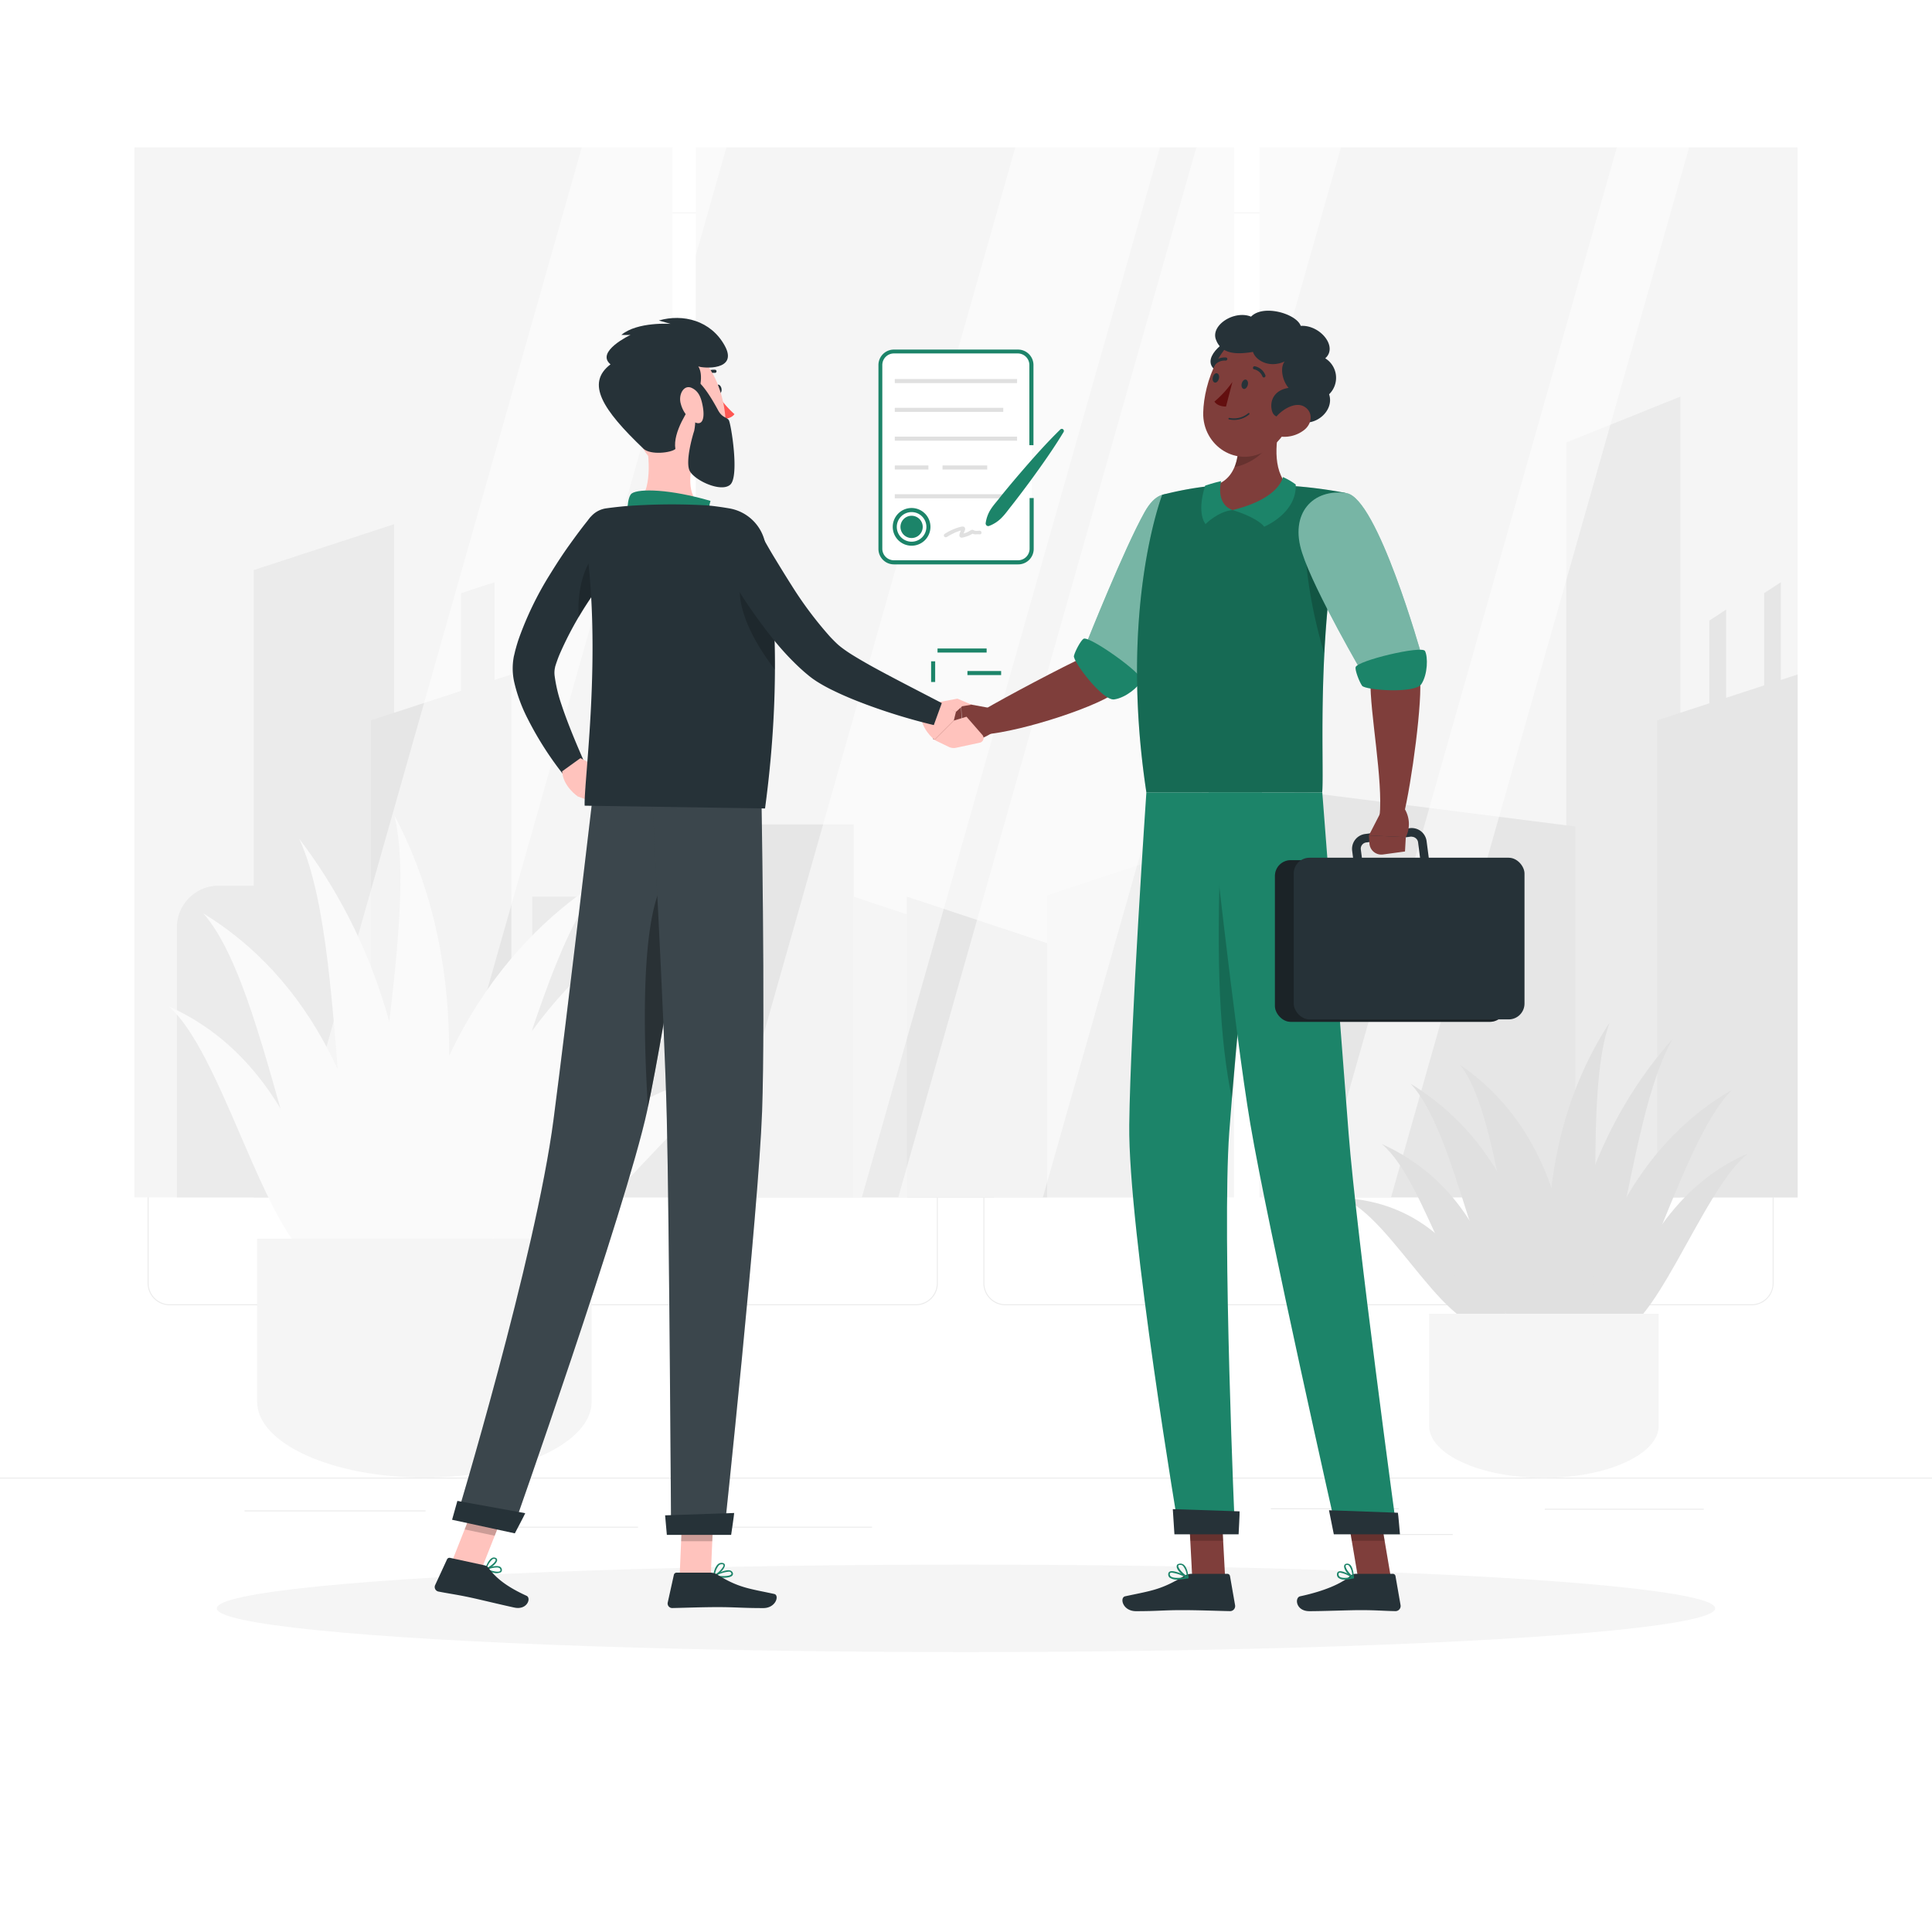 <svg class="animated" id="freepik_stories-business-deal" xmlns="http://www.w3.org/2000/svg" viewBox="0 0 500 500" version="1.1" xmlns:xlink="http://www.w3.org/1999/xlink" xmlns:svgjs="http://svgjs.com/svgjs"><style>svg#freepik_stories-business-deal:not(.animated) .animable {opacity: 0;}svg#freepik_stories-business-deal.animated #freepik--background-complete--inject-120 {animation: 1s 1 forwards cubic-bezier(.36,-0.01,.5,1.38) slideUp;animation-delay: 0s;}svg#freepik_stories-business-deal.animated #freepik--Shadow--inject-120 {animation: 1s 1 forwards cubic-bezier(.36,-0.01,.5,1.38) zoomOut;animation-delay: 0s;}svg#freepik_stories-business-deal.animated #freepik--Contract--inject-120 {animation: 1s 1 forwards cubic-bezier(.36,-0.01,.5,1.38) lightSpeedLeft;animation-delay: 0s;}svg#freepik_stories-business-deal.animated #freepik--character-2--inject-120 {animation: 1s 1 forwards cubic-bezier(.36,-0.01,.5,1.38) zoomOut;animation-delay: 0s;}svg#freepik_stories-business-deal.animated #freepik--character-1--inject-120 {animation: 1s 1 forwards cubic-bezier(.36,-0.01,.5,1.38) slideLeft;animation-delay: 0s;}            @keyframes slideUp {                0% {                    opacity: 0;                    transform: translateY(30px);                }                100% {                    opacity: 1;                    transform: inherit;                }            }                    @keyframes zoomOut {                0% {                    opacity: 0;                    transform: scale(1.5);                }                100% {                    opacity: 1;                    transform: scale(1);                }            }                    @keyframes lightSpeedLeft {              from {                transform: translate3d(-50%, 0, 0) skewX(20deg);                opacity: 0;              }              60% {                transform: skewX(-10deg);                opacity: 1;              }              80% {                transform: skewX(2deg);              }              to {                opacity: 1;                transform: translate3d(0, 0, 0);              }            }                    @keyframes slideLeft {                0% {                    opacity: 0;                    transform: translateX(-30px);                }                100% {                    opacity: 1;                    transform: translateX(0);                }            }        </style><g id="freepik--background-complete--inject-120" class="animable" style="transform-origin: 250px 217.695px;"><rect y="382.4" width="500" height="0.25" style="fill: rgb(235, 235, 235); transform-origin: 250px 382.525px;" id="eli5f59bdzxyg" class="animable"></rect><rect x="328.88" y="390.34" width="33.12" height="0.25" style="fill: rgb(235, 235, 235); transform-origin: 345.44px 390.465px;" id="ela80y5mllyyi" class="animable"></rect><rect x="399.78" y="390.47" width="41.14" height="0.25" style="fill: rgb(235, 235, 235); transform-origin: 420.35px 390.595px;" id="el267s33ipb9ch" class="animable"></rect><rect x="356.76" y="397" width="19.19" height="0.25" style="fill: rgb(235, 235, 235); transform-origin: 366.355px 397.125px;" id="el862e564qukb" class="animable"></rect><rect x="174" y="395.11" width="51.67" height="0.25" style="fill: rgb(235, 235, 235); transform-origin: 199.835px 395.235px;" id="elz16i29yxbwi" class="animable"></rect><rect x="130.71" y="395.11" width="34.39" height="0.25" style="fill: rgb(235, 235, 235); transform-origin: 147.905px 395.235px;" id="elvy486n05o9" class="animable"></rect><rect x="63.29" y="390.89" width="46.84" height="0.25" style="fill: rgb(235, 235, 235); transform-origin: 86.71px 391.015px;" id="elfdcgxoenhy7" class="animable"></rect><path d="M237,337.8H43.91a5.71,5.71,0,0,1-5.7-5.71V60.66A5.71,5.71,0,0,1,43.91,55H237a5.71,5.71,0,0,1,5.71,5.71V332.09A5.71,5.71,0,0,1,237,337.8ZM43.91,55.2a5.46,5.46,0,0,0-5.45,5.46V332.09a5.46,5.46,0,0,0,5.45,5.46H237a5.47,5.47,0,0,0,5.46-5.46V60.66A5.47,5.47,0,0,0,237,55.2Z" style="fill: rgb(235, 235, 235); transform-origin: 140.46px 196.4px;" id="elky4ly8ordxp" class="animable"></path><path d="M453.31,337.8H260.21a5.72,5.72,0,0,1-5.71-5.71V60.66A5.72,5.72,0,0,1,260.21,55h193.1A5.71,5.71,0,0,1,459,60.66V332.09A5.71,5.71,0,0,1,453.31,337.8ZM260.21,55.2a5.47,5.47,0,0,0-5.46,5.46V332.09a5.47,5.47,0,0,0,5.46,5.46h193.1a5.47,5.47,0,0,0,5.46-5.46V60.66a5.47,5.47,0,0,0-5.46-5.46Z" style="fill: rgb(235, 235, 235); transform-origin: 356.75px 196.4px;" id="elkeh6ory654e" class="animable"></path><rect x="34.78" y="38.14" width="139.29" height="271.74" style="fill: rgb(245, 245, 245); transform-origin: 104.425px 174.01px;" id="el74on8vcbhwt" class="animable"></rect><polygon points="102 309.89 65.67 309.89 65.67 147.53 102 135.66 102 309.89" style="fill: rgb(235, 235, 235); transform-origin: 83.835px 222.775px;" id="el4zex5lzzbi7" class="animable"></polygon><polygon points="132.33 309.89 96 309.89 96 186.42 132.33 174.55 132.33 309.89" style="fill: rgb(230, 230, 230); transform-origin: 114.165px 242.22px;" id="elol5ae67csz" class="animable"></polygon><polygon points="127.99 182.97 119.32 182.97 119.32 153.51 127.99 150.68 127.99 182.97" style="fill: rgb(230, 230, 230); transform-origin: 123.655px 166.825px;" id="elvcljdahrr6k" class="animable"></polygon><rect x="180.06" y="38.14" width="139.29" height="271.74" style="fill: rgb(245, 245, 245); transform-origin: 249.705px 174.01px;" id="elvovg5sk20te" class="animable"></rect><rect x="180.06" y="213.37" width="40.89" height="96.52" style="fill: rgb(230, 230, 230); transform-origin: 200.505px 261.63px;" id="elyal0l3aojle" class="animable"></rect><rect x="325.94" y="38.14" width="139.29" height="271.74" style="fill: rgb(245, 245, 245); transform-origin: 395.585px 174.01px;" id="el4e1t8jo6i6y" class="animable"></rect><polygon points="434.89 309.89 405.33 309.89 405.33 114.52 434.89 102.64 434.89 309.89" style="fill: rgb(235, 235, 235); transform-origin: 420.11px 206.265px;" id="eljygwvt38wyo" class="animable"></polygon><polygon points="465.22 309.89 428.89 309.89 428.89 186.42 465.22 174.55 465.22 309.89" style="fill: rgb(230, 230, 230); transform-origin: 447.055px 242.22px;" id="elh3hr2fkbhtp" class="animable"></polygon><polygon points="335 309.88 407.66 309.88 407.66 213.89 335 204.66 335 309.88" style="fill: rgb(230, 230, 230); transform-origin: 371.33px 257.27px;" id="elesm6290aa6w" class="animable"></polygon><polygon points="460.89 182.97 456.55 182.97 456.55 153.51 460.89 150.68 460.89 182.97" style="fill: rgb(230, 230, 230); transform-origin: 458.72px 166.825px;" id="elj69eakkqopq" class="animable"></polygon><polygon points="446.71 190.06 442.38 190.06 442.38 160.6 446.71 157.76 446.71 190.06" style="fill: rgb(230, 230, 230); transform-origin: 444.545px 173.91px;" id="elcy77ltq0p9i" class="animable"></polygon><path d="M56.56,229.22H73.11a0,0,0,0,1,0,0v80.67a0,0,0,0,1,0,0H45.78a0,0,0,0,1,0,0V240A10.78,10.78,0,0,1,56.56,229.22Z" style="fill: rgb(235, 235, 235); transform-origin: 59.445px 269.555px;" id="elzn93ss2p8yh" class="animable"></path><rect x="137.76" y="232.05" width="36.31" height="77.84" style="fill: rgb(235, 235, 235); transform-origin: 155.915px 270.97px;" id="el7hr2f3xml86" class="animable"></rect><polygon points="257.26 244.11 220.95 232.05 220.95 309.89 257.26 309.89 257.26 244.11" style="fill: rgb(235, 235, 235); transform-origin: 239.105px 270.97px;" id="elfqtko4ixxk" class="animable"></polygon><polygon points="271.01 244.11 234.7 232.05 234.7 309.89 271.01 309.89 271.01 244.11" style="fill: rgb(230, 230, 230); transform-origin: 252.855px 270.97px;" id="elfen8l153lu" class="animable"></polygon><polygon points="271.01 231.75 307.32 219.69 307.32 309.89 271.01 309.89 271.01 231.75" style="fill: rgb(240, 240, 240); transform-origin: 289.165px 264.79px;" id="elcubfup3otra" class="animable"></polygon><g id="elm6qgo0zj9v"><polygon points="110.85 309.88 73.42 309.88 150.57 38.14 188 38.14 110.85 309.88" style="fill: rgb(255, 255, 255); opacity: 0.5; transform-origin: 130.71px 174.01px;" class="animable"></polygon></g><g id="el75ecfr1k1vb"><polygon points="223.05 309.88 185.62 309.88 262.76 38.14 300.2 38.14 223.05 309.88" style="fill: rgb(255, 255, 255); opacity: 0.5; transform-origin: 242.91px 174.01px;" class="animable"></polygon></g><g id="elrnsf22uqur"><polygon points="269.9 309.88 232.47 309.88 309.62 38.14 347.05 38.14 269.9 309.88" style="fill: rgb(255, 255, 255); opacity: 0.5; transform-origin: 289.76px 174.01px;" class="animable"></polygon></g><g id="elgql8q2gofmm"><polygon points="360 309.88 341.29 309.88 418.44 38.14 437.15 38.14 360 309.88" style="fill: rgb(255, 255, 255); opacity: 0.5; transform-origin: 389.22px 174.01px;" class="animable"></polygon></g><path d="M110.84,333c10.8-57.92,39.26-85.1,63.48-98.94C151.12,256,135.34,331.91,110.84,333Z" style="fill: rgb(250, 250, 250); transform-origin: 142.58px 283.53px;" id="elz7otobhz16" class="animable"></path><path d="M87.17,328.44c-8-43.66-27.23-60.74-43.51-68C59.37,274.18,70.87,331.19,87.17,328.44Z" style="fill: rgb(250, 250, 250); transform-origin: 65.415px 294.488px;" id="elp3amtkz7pk" class="animable"></path><path d="M101.15,340c-3.08-62.8-27-90.37-48.51-103.61C72.16,258.65,77.74,340.85,101.15,340Z" style="fill: rgb(250, 250, 250); transform-origin: 76.895px 288.198px;" id="elmob8epohlx9" class="animable"></path><path d="M101.15,334.61c5-63.1,31.68-92.63,55.4-107.62C134.77,250.83,126.55,333.55,101.15,334.61Z" style="fill: rgb(250, 250, 250); transform-origin: 128.85px 280.8px;" id="elezvkncyjrz8" class="animable"></path><path d="M105.09,344.48c8-64.82-9.69-103.88-27.63-127.36C92,248.74,82.92,334.32,105.09,344.48Z" style="fill: rgb(250, 250, 250); transform-origin: 92.264px 280.8px;" id="elofsnwid1r3" class="animable"></path><path d="M130,324.76C150.19,287,175.52,278,195,277.08,174.39,284.24,146.78,333.18,130,324.76Z" style="fill: rgb(250, 250, 250); transform-origin: 162.5px 301.405px;" id="el3nbt518jige" class="animable"></path><path d="M125.81,326.19c12.73-42.79,36.83-61,56.63-69.42C162.81,271.43,144.88,327.39,125.81,326.19Z" style="fill: rgb(250, 250, 250); transform-origin: 154.125px 291.49px;" id="elsefxfj6koj" class="animable"></path><path d="M103.47,344.69C125.23,277.58,115.4,236.2,102.06,211,110.19,244.53,83,333.2,103.47,344.69Z" style="fill: rgb(250, 250, 250); transform-origin: 105.956px 277.845px;" id="el46ewfarmich" class="animable"></path><path d="M66.55,320.56v42.22c0,10.79,19.47,19.62,43.28,19.62h0c23.8,0,43.28-8.83,43.28-19.62V320.56Z" style="fill: rgb(245, 245, 245); transform-origin: 109.83px 351.48px;" id="elwswnev3yjrk" class="animable"></path><path d="M400,348.46c-2.39-39.83-19.54-58.52-34.93-68C379.11,295.51,383.35,347.73,400,348.46Z" style="fill: rgb(224, 224, 224); transform-origin: 382.535px 314.46px;" id="el7d7i7odgkr8" class="animable"></path><path d="M416.64,345.35c9.22-30,23.9-41.78,35.68-46.78C440.37,308,427.57,347.23,416.64,345.35Z" style="fill: rgb(224, 224, 224); transform-origin: 434.48px 321.993px;" id="elps7go4j2rue" class="animable"></path><path d="M406.07,353.3c7.53-43.18,26.29-62.14,42.17-71.24C433,297.35,422,353.87,406.07,353.3Z" style="fill: rgb(224, 224, 224); transform-origin: 427.155px 317.682px;" id="elgts4ofw5wzn" class="animable"></path><path d="M406.54,349.59c2-43.4-13.7-63.7-28.65-74C390.75,292,389.23,348.86,406.54,349.59Z" style="fill: rgb(224, 224, 224); transform-origin: 392.301px 312.59px;" id="elag797nwlgaj" class="animable"></path><path d="M403,356.37c.11-44.57,15.61-71.43,29.93-87.58C420.25,290.54,419.05,349.38,403,356.37Z" style="fill: rgb(224, 224, 224); transform-origin: 417.965px 312.58px;" id="elou0m4ce8x1" class="animable"></path><path d="M387.65,342.81c-10.59-26-27.16-32.16-40.42-32.79C360.72,314.94,375.41,348.6,387.65,342.81Z" style="fill: rgb(224, 224, 224); transform-origin: 367.44px 326.749px;" id="elx4tf6s5at2s" class="animable"></path><path d="M390.37,343.8c-5-29.43-19.95-41.92-32.78-47.74C369.76,306.14,377.21,344.62,390.37,343.8Z" style="fill: rgb(224, 224, 224); transform-origin: 373.98px 319.936px;" id="elbh4bvlslqpa" class="animable"></path><path d="M404.08,356.52c-9.11-46.15,1.2-74.6,12.51-91.92C408.13,287.64,419.06,348.61,404.08,356.52Z" style="fill: rgb(224, 224, 224); transform-origin: 408.588px 310.56px;" id="el8q4mhxrd5ck" class="animable"></path><path d="M429.26,340v29c0,7.41-13.37,13.47-29.71,13.47h0c-16.34,0-29.7-6.06-29.7-13.47V340Z" style="fill: rgb(245, 245, 245); transform-origin: 399.555px 361.235px;" id="elcmaxzxn41zd" class="animable"></path></g><g id="freepik--Shadow--inject-120" class="animable" style="transform-origin: 250px 416.24px;"><ellipse id="freepik--path--inject-120" cx="250" cy="416.24" rx="193.89" ry="11.32" style="fill: rgb(245, 245, 245); transform-origin: 250px 416.24px;" class="animable"></ellipse></g><g id="freepik--Contract--inject-120" class="animable" style="transform-origin: 251.336px 133.958px;"><path d="M267,128.89V142a3.5,3.5,0,0,1-3.49,3.49H231.34a3.5,3.5,0,0,1-3.49-3.49V94.47A3.5,3.5,0,0,1,231.34,91h32.12A3.5,3.5,0,0,1,267,94.47v20.74" style="fill: rgb(255, 255, 255); transform-origin: 247.425px 118.245px;" id="el98sdvjfnac" class="animable"></path><path d="M263.46,146.06H231.34a4,4,0,0,1-4-4V94.47a4,4,0,0,1,4-4h32.12a4,4,0,0,1,4,4v20.74h-1.06V94.47a3,3,0,0,0-3-3H231.34a3,3,0,0,0-3,3V142a3,3,0,0,0,3,3h32.12a3,3,0,0,0,3-3V128.89h1.06V142A4,4,0,0,1,263.46,146.06Z" style="fill: rgb(28, 132, 105); transform-origin: 247.43px 118.265px;" id="el81utptddhi8" class="animable"></path><path d="M245,139a18.47,18.47,0,0,1,2.05-1.11,10,10,0,0,1,1-.39,3.75,3.75,0,0,1,1.18-.27l-.41-.23c-.07-.11-.11.17-.13.24l-.14.35a3.09,3.09,0,0,0-.25.78.62.62,0,0,0,.65.78A8.19,8.19,0,0,0,251.9,138l-.37,0c.11,0,.24.15.35.19a1.71,1.71,0,0,0,.51.1c.39,0,.78-.06,1.17,0,.61.06.6-.89,0-.94-.41,0-.84.09-1.24,0s-.52-.37-.94-.18-.76.44-1.17.61a5.71,5.71,0,0,1-.58.21l-.38.11c-.11,0-.31,0-.15.16l.14.33c0-.64.68-1.24.5-1.9s-1-.37-1.49-.25a14,14,0,0,0-3.75,1.72.47.47,0,0,0,.47.82Z" style="fill: rgb(224, 224, 224); transform-origin: 249.139px 137.712px;" id="el56joyb6vhz7" class="animable"></path><rect x="231.57" y="98.09" width="31.65" height="1.05" style="fill: rgb(224, 224, 224); transform-origin: 247.395px 98.615px;" id="elm6xcihid73" class="animable"></rect><rect x="231.57" y="105.54" width="28.07" height="1.05" style="fill: rgb(224, 224, 224); transform-origin: 245.605px 106.065px;" id="elv11dop6lyde" class="animable"></rect><rect x="231.57" y="113" width="31.65" height="1.05" style="fill: rgb(224, 224, 224); transform-origin: 247.395px 113.525px;" id="elw0o87zrdnj" class="animable"></rect><rect x="231.57" y="120.46" width="8.7" height="1.05" style="fill: rgb(224, 224, 224); transform-origin: 235.92px 120.985px;" id="elh8267pf7014" class="animable"></rect><rect x="243.92" y="120.46" width="11.57" height="1.05" style="fill: rgb(224, 224, 224); transform-origin: 249.705px 120.985px;" id="elq6tgz0vc3y" class="animable"></rect><rect x="231.57" y="127.91" width="31.65" height="1.05" style="fill: rgb(224, 224, 224); transform-origin: 247.395px 128.435px;" id="eli46od9ji0rd" class="animable"></rect><path d="M235.92,141.23a4.88,4.88,0,1,1,4.88-4.88A4.88,4.88,0,0,1,235.92,141.23Zm0-8.7a3.83,3.83,0,1,0,3.83,3.82A3.83,3.83,0,0,0,235.92,132.53Z" style="fill: rgb(28, 132, 105); transform-origin: 235.92px 136.35px;" id="el4yevm1297je" class="animable"></path><path d="M238.8,136.35a2.88,2.88,0,1,1-2.88-2.87A2.88,2.88,0,0,1,238.8,136.35Z" style="fill: rgb(28, 132, 105); transform-origin: 235.92px 136.36px;" id="elmeoxm2c7o3" class="animable"></path><path d="M255.08,135.49a8.88,8.88,0,0,1,1.42-3.83c.72-1.09,1.59-2,2.39-3.07,1.61-2,3.28-4,5-6,3.38-3.93,6.81-7.82,10.55-11.47a.54.54,0,0,1,.83.66c-2.7,4.47-5.71,8.7-8.77,12.89-1.54,2.08-3.1,4.15-4.7,6.19-.81,1-1.55,2.08-2.45,3a8.86,8.86,0,0,1-3.4,2.26.64.64,0,0,1-.8-.38A.67.67,0,0,1,255.08,135.49Z" style="fill: rgb(28, 132, 105); transform-origin: 265.206px 123.571px;" id="el606zqgo4v2n" class="animable"></path><g id="elkj5g9ppy62e"><rect x="250.37" y="173.66" width="8.72" height="1.05" style="fill: rgb(28, 132, 105); transform-origin: 254.73px 174.185px; transform: rotate(-41.09deg);" class="animable"></rect></g><g id="elkdbcc7f5f8"><rect x="242.63" y="167.83" width="12.71" height="1.05" style="fill: rgb(28, 132, 105); transform-origin: 248.985px 168.355px; transform: rotate(-77.37deg);" class="animable"></rect></g><g id="eletjszmhrlh"><rect x="240.97" y="171.15" width="1.05" height="5.35" style="fill: rgb(28, 132, 105); transform-origin: 241.495px 173.825px; transform: rotate(-43.12deg);" class="animable"></rect></g></g><g id="freepik--character-2--inject-120" class="animable" style="transform-origin: 318.632px 248.691px;"><polygon points="317.06 408.29 308.55 408.29 307.51 388.59 316.01 388.59 317.06 408.29" style="fill: rgb(127, 62, 59); transform-origin: 312.285px 398.44px;" id="elr35nuy8ctl" class="animable"></polygon><polygon points="359.96 408.29 351.45 408.29 348.12 388.59 356.62 388.59 359.96 408.29" style="fill: rgb(127, 62, 59); transform-origin: 354.04px 398.44px;" id="elu6oz5f9ngeq" class="animable"></polygon><path d="M350.9,407.3h9.55a.7.7,0,0,1,.7.58l1.32,7.56a1.33,1.33,0,0,1-1.32,1.52c-3.33-.06-4.94-.26-9.15-.26-2.58,0-9.55.27-13.12.27s-3.87-3.53-2.4-3.85c6.63-1.43,10.82-3.41,13-5.29A2.17,2.17,0,0,1,350.9,407.3Z" style="fill: rgb(38, 50, 56); transform-origin: 349.067px 412.135px;" id="el2zwi4l22qs4" class="animable"></path><path d="M308.34,407.3h9.28a.7.7,0,0,1,.7.58l1.32,7.56a1.31,1.31,0,0,1-1.3,1.52c-3.34-.06-8.18-.26-12.39-.26-4.92,0-6.17.27-11.95.27-3.49,0-4.29-3.53-2.81-3.85,6.72-1.45,9.15-1.61,15.06-5.15A4.1,4.1,0,0,1,308.34,407.3Z" style="fill: rgb(38, 50, 56); transform-origin: 305.07px 412.135px;" id="elr2j1hz6ujl" class="animable"></path><path d="M308.07,143.41,296.45,140s-11.84,28.13-15.85,30c-5.45,2.5-20,10.17-26.16,13.79-.42,1.39-.43,5.2.24,6.3,10.09-.8,30.79-7.65,34.77-11.47C298.53,169.9,308.07,143.41,308.07,143.41Z" style="fill: rgb(127, 62, 59); transform-origin: 281.108px 165.045px;" id="el753tlmc1obr" class="animable"></path><path d="M311.59,138.1c3.3,7.36-19.36,39.64-19.36,39.64l-11-11.42s9.73-24.43,15-33.8C301.61,122.89,308,130,311.59,138.1Z" style="fill: rgb(28, 132, 105); transform-origin: 296.574px 152.812px;" id="elgeeewr577x9" class="animable"></path><g id="eliu5x1mapq8j"><path d="M311.59,138.1c3.3,7.36-19.36,39.64-19.36,39.64l-11-11.42s9.73-24.43,15-33.8C301.61,122.89,308,130,311.59,138.1Z" style="fill: rgb(255, 255, 255); opacity: 0.4; transform-origin: 296.574px 152.812px;" class="animable"></path></g><path d="M280.43,165.31c-.69.41-2.17,3.1-2.5,4.44s7.41,11.68,10.42,11.26,6.45-3.35,7.07-4.93S281.88,164.46,280.43,165.31Z" style="fill: rgb(28, 132, 105); transform-origin: 286.68px 173.141px;" id="elhnyd3pfbqut" class="animable"></path><path d="M255.73,183.15l-7-1.28.42,10s2.46,1,7.76-2.28Z" style="fill: rgb(127, 62, 59); transform-origin: 252.82px 186.942px;" id="eloa6f9zwf869" class="animable"></path><polygon points="240.27 185.2 241.55 191.35 249.1 191.91 248.68 181.88 240.27 185.2" style="fill: rgb(127, 62, 59); transform-origin: 244.685px 186.895px;" id="ele19iwdnldy7" class="animable"></polygon><g id="elu9v4ayuocc"><polygon points="307.51 388.6 308.05 398.75 316.55 398.75 316.02 388.6 307.51 388.6" style="opacity: 0.2; transform-origin: 312.03px 393.675px;" class="animable"></polygon></g><g id="eltzsifszvjds"><polygon points="356.63 388.6 348.12 388.6 349.84 398.75 358.35 398.75 356.63 388.6" style="opacity: 0.2; transform-origin: 353.235px 393.675px;" class="animable"></polygon></g><path d="M300.78,128.06s-11.35,29.22-4.09,77.05h45.49c.64-7-2-44.59,6.27-77.49a116.05,116.05,0,0,0-15.14-1.93,168.51,168.51,0,0,0-19.34,0A87.78,87.78,0,0,0,300.78,128.06Z" style="fill: rgb(28, 132, 105); transform-origin: 321.357px 165.261px;" id="elskfpuoe0ic" class="animable"></path><g id="elekfsvrukd9l"><path d="M300.78,128.06s-11.35,29.22-4.09,77.05h45.49c.64-7-2-44.59,6.27-77.49a116.05,116.05,0,0,0-15.14-1.93,168.51,168.51,0,0,0-19.34,0A87.78,87.78,0,0,0,300.78,128.06Z" style="opacity: 0.2; transform-origin: 321.357px 165.261px;" class="animable"></path></g><g id="el0uj3ylnlgv"><path d="M338.18,135.74c-1,5.42.07,18.37,4.52,33.34a218.94,218.94,0,0,1,5-38.19v-.06C344.68,130.52,339.15,130.66,338.18,135.74Z" style="opacity: 0.2; transform-origin: 342.767px 149.906px;" class="animable"></path></g><path d="M331.65,107.61c-1.52,6.22-2.49,13.93,1.66,18.08,0,0-2.8,6.32-14.36,6.32-10.57,0-5-6.32-5-6.32,7-1.65,7.07-10.23,6.09-15.07Z" style="fill: rgb(127, 62, 59); transform-origin: 322.897px 119.81px;" id="ela8ylr4ija3i" class="animable"></path><path d="M319,132c6.81,2.13,8.16,4.31,8.16,4.31s8.49-3.45,8.17-10.93a17.11,17.11,0,0,0-3.32-1.92S331.29,129,319,132Z" style="fill: rgb(28, 132, 105); transform-origin: 327.169px 129.885px;" id="elk6xq4vedit" class="animable"></path><path d="M319,132c-3.82.36-7,3.63-7,3.63s-2.43-2.55-.1-9.95c0,0,2.27-.77,4.15-1.17C316,124.52,314.47,130.4,319,132Z" style="fill: rgb(28, 132, 105); transform-origin: 314.945px 130.07px;" id="el6iqgi1640jl" class="animable"></path><g id="elwk0fm97cqtj"><path d="M320.06,110.63c.58,2.83.8,7-.54,10.21a11.44,11.44,0,0,0,3.15-1c4-1.84,6.06-4.75,8.28-9,.2-1.11.44-2.19.7-3.23Z" style="opacity: 0.2; transform-origin: 325.585px 114.225px;" class="animable"></path></g><path d="M318.71,87.73c-2.72.89-8.8,6.11-3,8.74S323.45,86.19,318.71,87.73Z" style="fill: rgb(38, 50, 56); transform-origin: 317.331px 92.213px;" id="elxrfevcs5kvs" class="animable"></path><path d="M337.06,100c-2.65,8.16-3.79,13-9,16.4-7.83,5-16.88-1-16.67-9.62.18-7.81,4.48-19.84,13.29-21.39S339.71,91.87,337.06,100Z" style="fill: rgb(127, 62, 59); transform-origin: 324.531px 101.708px;" id="el1dqc48jffp4" class="animable"></path><path d="M324.28,91.07c-4.5.76-8.25.52-9.61-3.22s4.83-7.66,9.1-5.9c3.15-3.28,11.75-.76,12.86,2.39,5-.32,9.73,5.44,6.34,8.39a5.94,5.94,0,0,1,1,9.31c1.46,4.34-3.8,8.67-7.95,6.91-4.09-1.22-6.32-.22-6.89-2.86s.87-5.19,4.35-5.7c-1.76-2.1-2.19-5.42-1-6.85C328.27,95.45,324.82,93.05,324.28,91.07Z" style="fill: rgb(38, 50, 56); transform-origin: 330.127px 94.882px;" id="el7r6ngcadt94" class="animable"></path><path d="M318.88,108.66a6.06,6.06,0,0,0,4.43-1.42.21.21,0,0,0,0-.29.19.19,0,0,0-.28,0,5.75,5.75,0,0,1-4.86,1.2.21.21,0,0,0-.24.16.18.18,0,0,0,.15.23A8,8,0,0,0,318.88,108.66Z" style="fill: rgb(38, 50, 56); transform-origin: 320.645px 107.785px;" id="el6p1prcpinec" class="animable"></path><path d="M337.53,111.27a8.37,8.37,0,0,1-6,1.73c-2.79-.31-3-3.06-1.25-5.14,1.58-1.88,4.94-4,7.27-2.62S339.62,109.61,337.53,111.27Z" style="fill: rgb(127, 62, 59); transform-origin: 334.179px 108.92px;" id="elhc17n9194ci" class="animable"></path><path d="M326.59,205.11s-1.16,10.7-2.64,25.19c-1.7,16.43-3.81,37.76-5.15,54,0,.08,0,.15,0,.22-.26,3.09-.49,6-.68,8.62-1.9,26.51,1.5,103.63,1.5,103.63H305.2s-13.28-78.7-12.95-105.68c.31-25.93,4.43-86,4.43-86Z" style="fill: rgb(28, 132, 105); transform-origin: 309.417px 300.93px;" id="el7mf9es1rq34" class="animable"></path><path d="M320.8,391.14c.07,0-.25,5.94-.25,5.94H303.94l-.42-6.52Z" style="fill: rgb(38, 50, 56); transform-origin: 312.165px 393.82px;" id="elvsvftwr3da" class="animable"></path><g id="elv736nopd0l"><path d="M324,230.3c-1.7,16.43-3.81,37.76-5.15,54,0,.08,0,.15,0,.22-3.17-15.41-4.16-34.57-2.93-66.12Z" style="opacity: 0.2; transform-origin: 319.704px 251.46px;" class="animable"></path></g><path d="M312.82,205.11s6.64,61.46,10.77,85.81C328.12,317.59,346,396.78,346,396.78h15.58s-10.5-77-12.56-103.44c-2.22-28.66-6.81-88.23-6.81-88.23Z" style="fill: rgb(28, 132, 105); transform-origin: 337.2px 300.945px;" id="eldvuapecrl55" class="animable"></path><path d="M361.77,391.5c.07,0,.54,5.58.54,5.58H345.19l-1.25-6.23Z" style="fill: rgb(38, 50, 56); transform-origin: 353.125px 393.965px;" id="elyzwuwmirtzd" class="animable"></path><path d="M322.93,99.64c-.18.67-.67,1.14-1.1,1s-.64-.72-.47-1.39.67-1.14,1.1-1S323.1,99,322.93,99.64Z" style="fill: rgb(38, 50, 56); transform-origin: 322.145px 99.445px;" id="elnhqsanq3nz" class="animable"></path><path d="M315.45,98c-.18.67-.67,1.14-1.1,1s-.64-.71-.47-1.39.67-1.14,1.1-1S315.62,97.33,315.45,98Z" style="fill: rgb(38, 50, 56); transform-origin: 314.665px 97.805px;" id="el4oyoh6t3nzj" class="animable"></path><path d="M318.94,98.86a26.57,26.57,0,0,1-4.65,5.07c.88,1.36,3,1.29,3,1.29Z" style="fill: rgb(99, 15, 15); transform-origin: 316.615px 102.04px;" id="elxtpvo0mqez" class="animable"></path><path d="M327,97.68a.41.41,0,0,1-.27-.23,3,3,0,0,0-2.14-1.86.38.38,0,0,1-.32-.46.42.42,0,0,1,.47-.34,3.74,3.74,0,0,1,2.74,2.32.43.43,0,0,1-.22.54A.4.4,0,0,1,327,97.68Z" style="fill: rgb(38, 50, 56); transform-origin: 325.884px 96.238px;" id="el8g934bvh7rx" class="animable"></path><path d="M314,94.58a.6.6,0,0,1-.15-.09.4.4,0,0,1,0-.57,4.08,4.08,0,0,1,3.45-1.4.38.38,0,0,1,.32.46.43.43,0,0,1-.47.34h0a3.27,3.27,0,0,0-2.73,1.14A.44.44,0,0,1,314,94.58Z" style="fill: rgb(38, 50, 56); transform-origin: 315.68px 93.548px;" id="el00h9nsl6fb14c" class="animable"></path><path d="M353.49,139.23l-10.74,6.5s12,26,11.93,30.37c-.2,8.16,3.31,25.85,2.36,35.17,1.32.47,5,.58,6.16-.07,2.13-8.43,5.08-30.58,4.23-36.13C365.57,163,353.49,139.23,353.49,139.23Z" style="fill: rgb(127, 62, 59); transform-origin: 355.165px 175.443px;" id="elqfrbb9caahi" class="animable"></path><path d="M348.45,127.62c8,1.17,19.4,41.77,19.4,41.77L353.05,175S340.16,153,337,143.11C333.6,132.79,339.88,126.36,348.45,127.62Z" style="fill: rgb(28, 132, 105); transform-origin: 351.955px 151.232px;" id="eldkpvjo6wfxp" class="animable"></path><g id="elih7o8hpqc9r"><path d="M348.45,127.62c8,1.17,19.4,41.77,19.4,41.77L353.05,175S340.16,153,337,143.11C333.6,132.79,339.88,126.36,348.45,127.62Z" style="fill: rgb(255, 255, 255); opacity: 0.4; transform-origin: 351.955px 151.232px;" class="animable"></path></g><path d="M348,408.79a2.41,2.41,0,0,1-1.61-.44,1.13,1.13,0,0,1-.37-1.06.68.68,0,0,1,.37-.57c1-.48,3.63,1.2,3.93,1.4a.18.18,0,0,1,.08.2.22.22,0,0,1-.16.16A9.76,9.76,0,0,1,348,408.79ZM346.83,407a.53.53,0,0,0-.26.05.26.26,0,0,0-.14.23.81.81,0,0,0,.24.74c.44.39,1.55.44,3,.15A7.66,7.66,0,0,0,346.83,407Z" style="fill: rgb(28, 132, 105); transform-origin: 348.204px 407.717px;" id="elzst1pie3hm7" class="animable"></path><path d="M350.2,408.49a.16.16,0,0,1-.09,0c-.86-.47-2.47-2.34-2.24-3.29a.69.69,0,0,1,.66-.52,1.09,1.09,0,0,1,.85.25c.95.81,1,3.27,1,3.37a.23.23,0,0,1-.1.19A.27.27,0,0,1,350.2,408.49ZM348.65,405h-.09c-.26,0-.29.15-.3.2-.14.56.88,2,1.72,2.63a4.55,4.55,0,0,0-.87-2.66A.69.69,0,0,0,348.65,405Z" style="fill: rgb(28, 132, 105); transform-origin: 349.114px 406.583px;" id="elcbegrkydh0e" class="animable"></path><path d="M304.73,408.79a3.15,3.15,0,0,1-2.05-.52,1.13,1.13,0,0,1-.33-1,.7.7,0,0,1,.36-.54c1.06-.58,4.4,1.16,4.78,1.36a.19.19,0,0,1,.09.21.21.21,0,0,1-.17.17A14.91,14.91,0,0,1,304.73,408.79ZM303.27,407a.83.83,0,0,0-.38.07.29.29,0,0,0-.14.22.72.72,0,0,0,.22.65c.5.46,1.89.54,3.79.23A10.65,10.65,0,0,0,303.27,407Z" style="fill: rgb(28, 132, 105); transform-origin: 304.96px 407.708px;" id="elo3jxq9xg56" class="animable"></path><path d="M307.38,408.49l-.09,0c-1-.46-3-2.3-2.75-3.26,0-.23.23-.51.78-.56a1.39,1.39,0,0,1,1.1.34c1,.89,1.16,3.18,1.17,3.28a.22.22,0,0,1-.1.18A.15.15,0,0,1,307.38,408.49ZM305.46,405h-.12c-.36,0-.39.18-.4.22-.12.58,1.19,2,2.21,2.65a4.58,4.58,0,0,0-1-2.62A1,1,0,0,0,305.46,405Z" style="fill: rgb(28, 132, 105); transform-origin: 306.054px 406.576px;" id="elf7nznhxmmz6" class="animable"></path><g id="elv03jgc2dxb"><rect x="329.95" y="222.61" width="59.73" height="41.84" rx="4.09" style="fill: rgb(38, 50, 56); transform-origin: 359.815px 243.53px; transform: rotate(-7.43deg);" class="animable"></rect></g><g id="elea1syvgmz3h"><rect x="329.95" y="222.61" width="59.73" height="41.84" rx="4.09" style="opacity: 0.3; transform-origin: 359.815px 243.53px; transform: rotate(-7.43deg);" class="animable"></rect></g><path d="M354.69,230.52a3.85,3.85,0,0,1-2.36-.81,3.92,3.92,0,0,1-1.49-2.58l-.9-6.94a3.88,3.88,0,0,1,3.35-4.35l11.55-1.51a3.89,3.89,0,0,1,4.36,3.35l.91,6.94a3.91,3.91,0,0,1-3.35,4.36h0l-11.56,1.5A4.38,4.38,0,0,1,354.69,230.52Zm10.66-14-.21,0-11.56,1.51a1.62,1.62,0,0,0-1.4,1.82l.9,6.94a1.64,1.64,0,0,0,.63,1.08,1.61,1.61,0,0,0,1.2.32l11.55-1.5a1.65,1.65,0,0,0,1.41-1.83L367,218a1.62,1.62,0,0,0-.62-1.08A1.65,1.65,0,0,0,365.35,216.55Zm1.26,11.31h0Z" style="fill: rgb(38, 50, 56); transform-origin: 360.024px 222.409px;" id="eln1f5lwtqyoo" class="animable"></path><g id="el3z8dqk9vj1a"><rect x="334.81" y="221.98" width="59.73" height="41.84" rx="4.09" style="fill: rgb(38, 50, 56); transform-origin: 364.675px 242.9px; transform: rotate(-7.43deg);" class="animable"></rect></g><path d="M357.52,209.87l-3.26,6.35,9.56.44a7.62,7.62,0,0,0-1.24-8.58Z" style="fill: rgb(127, 62, 59); transform-origin: 359.439px 212.37px;" id="el7v9skn2ww85" class="animable"></path><path d="M357.91,221.14l5.7-.78.21-3.7-9.56-.44.15,2.07A3.09,3.09,0,0,0,357.91,221.14Z" style="fill: rgb(127, 62, 59); transform-origin: 359.04px 218.694px;" id="ely4idbg2d2h" class="animable"></path><path d="M350.82,172.69c-.15.78.91,3.67,1.69,4.79s13.68,2.11,15.34-.43,1.73-7.06.94-8.57S351.13,171,350.82,172.69Z" style="fill: rgb(28, 132, 105); transform-origin: 360.042px 173.397px;" id="elt3usl0jqel" class="animable"></path></g><g id="freepik--character-1--inject-120" class="animable" style="transform-origin: 183.523px 249.226px;"><path d="M162.38,141.48c-1.61,2.11-3.36,4.42-5,6.69s-3.22,4.58-4.73,6.92a89.4,89.4,0,0,0-7.81,14.21c-.25.59-.48,1.18-.68,1.77q-.16.44-.3.87l-.14.44-.06.21,0,.06a6.28,6.28,0,0,0-.11,2.34,38.53,38.53,0,0,0,1.77,7.39c1.71,5.17,4,10.5,6.25,15.67l-5.11,3.24A85.71,85.71,0,0,1,136.56,186a40.77,40.77,0,0,1-3.43-9.25,16.22,16.22,0,0,1-.24-6.34l.08-.48.08-.32.15-.62c.09-.41.19-.82.31-1.22.22-.81.46-1.59.72-2.37a85.52,85.52,0,0,1,8.14-16.81c1.6-2.59,3.24-5.13,5-7.58s3.5-4.83,5.53-7.27Z" style="fill: rgb(38, 50, 56); transform-origin: 147.533px 167.515px;" id="el15q0bq392ox" class="animable"></path><path d="M150.22,196.2l5.26,2.79-6,7.09s-3.78-2.56-4-6.46Z" style="fill: rgb(255, 195, 189); transform-origin: 150.48px 201.14px;" id="elsjbsa6wqcs" class="animable"></path><polygon points="162.56 203.36 156.08 208.51 149.43 206.08 155.48 198.99 162.56 203.36" style="fill: rgb(255, 195, 189); transform-origin: 155.995px 203.75px;" id="elaxqc8nqurev" class="animable"></polygon><path d="M241.18,181l6.22,3.21-.55,2.24-5,5s-3.6-2.8-3.52-6.7Z" style="fill: rgb(255, 195, 189); transform-origin: 242.864px 186.225px;" id="el8du9ygab08e" class="animable"></path><polygon points="242.08 181.88 247.78 180.81 251.44 182.37 249 182.78 247.4 184.23 242.08 181.88" style="fill: rgb(255, 195, 189); transform-origin: 246.76px 182.52px;" id="eldsiml7yqywv" class="animable"></polygon><path d="M253.63,192.19l-6.18,1.33a3,3,0,0,1-1.92-.23l-3.71-1.8,5-5,3.31-1,4.14,4.75A1.22,1.22,0,0,1,253.63,192.19Z" style="fill: rgb(255, 195, 189); transform-origin: 248.182px 189.538px;" id="elozu6p8czyeo" class="animable"></path><path d="M185.17,100.94c.14.67.6,1.14,1,1s.68-.71.55-1.38-.61-1.14-1-1S185,100.27,185.17,100.94Z" style="fill: rgb(38, 50, 56); transform-origin: 185.938px 100.75px;" id="el2emfdda6u79" class="animable"></path><path d="M185.71,102.09a24.54,24.54,0,0,0,4.37,5.09c-1,1.35-3.08,1.25-3.08,1.25Z" style="fill: rgb(255, 86, 82); transform-origin: 187.895px 105.261px;" id="el79q2onej3ki" class="animable"></path><path d="M182,97.71a.43.43,0,0,1-.27-.11.41.41,0,0,1,0-.57,4,4,0,0,1,3.42-1.33.41.41,0,0,1-.13.8h0a3.19,3.19,0,0,0-2.7,1.08A.39.39,0,0,1,182,97.71Z" style="fill: rgb(38, 50, 56); transform-origin: 183.524px 96.694px;" id="el013vg21wkxlwp" class="animable"></path><path d="M167,112.79c1.16,5.9,1.85,14.07-2.27,18,0,0,1.61,6,12.57,6,12.06,0,5.8-5.26,5.8-5.26-5-1.55-5-7.26-3.82-11.84Z" style="fill: rgb(255, 195, 189); transform-origin: 174.727px 124.79px;" id="elrqo36bv77u7" class="animable"></path><path d="M163,134.83c-1-1.58-.67-6.37.53-7.15,1.92-1.26,9.84-1.12,20.35,1.95-1.42,4.58.89,7.16.89,7.16Z" style="fill: rgb(28, 132, 105); transform-origin: 173.589px 131.862px;" id="el94up74b07hi" class="animable"></path><g id="elqgtvtnlxds"><path d="M154.2,143.32c-3.75,3.7-4.84,11.28-4.43,16.45.92-1.57,1.9-3.14,2.91-4.67,1.51-2.35,3.12-4.64,4.74-6.94.45-.63.91-1.27,1.38-1.91.09-.41.17-.82.25-1.22Z" style="opacity: 0.2; transform-origin: 154.369px 151.545px;" class="animable"></path></g><path d="M127.64,407a2.63,2.63,0,0,0,2-.11.78.78,0,0,0,.19-.89.9.9,0,0,0-.49-.56c-1.09-.52-3.6.5-3.7.54a.19.19,0,0,0-.12.17.19.19,0,0,0,.11.18A10,10,0,0,0,127.64,407Zm1.32-1.29.22.07a.52.52,0,0,1,.29.33c.1.34,0,.45-.07.49-.43.37-2,0-3.17-.43A6.22,6.22,0,0,1,129,405.68Z" style="fill: rgb(28, 132, 105); transform-origin: 127.708px 406.22px;" id="eldsuldt7nxdf" class="animable"></path><path d="M125.68,406.32h.09c.92-.26,2.87-1.65,2.89-2.56a.62.62,0,0,0-.49-.62,1,1,0,0,0-.85.07c-1.07.55-1.75,2.78-1.78,2.87a.21.21,0,0,0,0,.19A.21.21,0,0,0,125.68,406.32Zm2.28-2.86.09,0c.23.08.23.2.23.25,0,.54-1.3,1.62-2.25,2.06a4.63,4.63,0,0,1,1.47-2.26A.64.64,0,0,1,128,403.46Z" style="fill: rgb(28, 132, 105); transform-origin: 127.089px 404.698px;" id="el9pbbbnltx9s" class="animable"></path><path d="M187.19,408.32c1,0,2-.14,2.37-.61a.72.72,0,0,0,0-.83,1,1,0,0,0-.61-.45c-1.34-.36-4.16,1.24-4.28,1.31a.18.18,0,0,0-.09.2.19.19,0,0,0,.15.16A14.46,14.46,0,0,0,187.19,408.32Zm1.28-1.56a1.45,1.45,0,0,1,.37,0,.56.56,0,0,1,.37.27c.14.24.09.35,0,.42-.37.52-2.41.53-3.91.32A8.71,8.71,0,0,1,188.47,406.76Z" style="fill: rgb(28, 132, 105); transform-origin: 187.133px 407.349px;" id="el8s84nm7z29l" class="animable"></path><path d="M184.75,408.1l.08,0c1-.43,2.9-2.18,2.76-3.09,0-.22-.19-.48-.71-.54a1.45,1.45,0,0,0-1.06.33c-1,.85-1.25,3-1.26,3.11a.21.21,0,0,0,.08.17A.19.19,0,0,0,184.75,408.1Zm2-3.27h.12c.34,0,.36.17.37.21.09.55-1.22,1.92-2.21,2.51a4.46,4.46,0,0,1,1.06-2.48A1,1,0,0,1,186.72,404.83Z" style="fill: rgb(28, 132, 105); transform-origin: 186.079px 406.283px;" id="el9z51tage75n" class="animable"></path><polygon points="175.89 407.91 183.95 407.91 184.75 389.23 176.69 389.23 175.89 407.91" style="fill: rgb(255, 195, 189); transform-origin: 180.32px 398.57px;" id="el61kihq6w2os" class="animable"></polygon><polygon points="116.83 404.46 124.61 406.11 131.67 388.24 123.89 386.59 116.83 404.46" style="fill: rgb(255, 195, 189); transform-origin: 124.25px 396.35px;" id="elxy8v450q4l" class="animable"></polygon><path d="M125.33,405.09l-8.86-1.92a.7.7,0,0,0-.78.39l-3.08,6.67a1.19,1.19,0,0,0,.85,1.66c3.11.61,4.65.76,8.54,1.6,2.4.52,7.81,1.84,11.12,2.55s4.44-2.46,3.15-3.05c-5.78-2.64-8.2-5-9.77-7.14A1.94,1.94,0,0,0,125.33,405.09Z" style="fill: rgb(38, 50, 56); transform-origin: 124.647px 409.649px;" id="ellt3lnitsij" class="animable"></path><path d="M183.9,407h-8.81a.72.72,0,0,0-.69.55l-1.59,7.17a1.18,1.18,0,0,0,1.16,1.44c3.18-.06,7.77-.24,11.76-.24,4.67,0,6.33.25,11.8.25,3.31,0,4.23-3.34,2.85-3.65-6.31-1.38-9.09-1.53-14.54-4.89A3.79,3.79,0,0,0,183.9,407Z" style="fill: rgb(38, 50, 56); transform-origin: 186.89px 411.585px;" id="elh810q4am3" class="animable"></path><g id="elg158qtyjwdl"><polygon points="184.75 389.24 184.34 398.86 176.27 398.86 176.68 389.24 184.75 389.24" style="opacity: 0.2; transform-origin: 180.51px 394.05px;" class="animable"></polygon></g><g id="el8msh4t1ing"><polygon points="123.89 386.59 131.67 388.24 128.03 397.45 120.25 395.81 123.89 386.59" style="opacity: 0.2; transform-origin: 125.96px 392.02px;" class="animable"></polygon></g><path d="M181.66,202.75s-9.16,61.64-14.18,84.73c-5.5,25.29-35,109-35,109L118,393.3s20.64-68.18,25.25-103.53c3.55-27.15,10.54-87,10.54-87Z" style="fill: rgb(38, 50, 56); transform-origin: 149.83px 299.615px;" id="elwas67em9q5" class="animable"></path><g id="elvnqsubdf0r"><path d="M181.66,202.75s-9.16,61.64-14.18,84.73c-5.5,25.29-35,109-35,109L118,393.3s20.64-68.18,25.25-103.53c3.55-27.15,10.54-87,10.54-87Z" style="fill: rgb(255, 255, 255); opacity: 0.1; transform-origin: 149.83px 299.615px;" class="animable"></path></g><path d="M135.93,391.61c.06,0-2.69,5.22-2.69,5.22L117,393.31l1.37-4.88Z" style="fill: rgb(38, 50, 56); transform-origin: 126.465px 392.63px;" id="el53s9o3x2ilv" class="animable"></path><g id="el6rrvx9ew6ic"><path d="M175.87,224.71c-10.58,2.08-9.46,41.55-8.19,61.85,3-14.35,7.52-42,10.58-61.56A3.69,3.69,0,0,0,175.87,224.71Z" style="opacity: 0.3; transform-origin: 172.573px 255.594px;" class="animable"></path></g><path d="M197,202.75s1.11,60.3.23,84.9c-.91,25.58-9.84,109.35-9.84,109.35H173.68s-.5-82.27-1.11-107.4c-.66-27.39-4-86.85-4-86.85Z" style="fill: rgb(38, 50, 56); transform-origin: 183.07px 299.875px;" id="el3ae096jxtgz" class="animable"></path><g id="el16qwx7am6g3"><path d="M197,202.75s1.11,60.3.23,84.9c-.91,25.58-9.84,109.35-9.84,109.35H173.68s-.5-82.27-1.11-107.4c-.66-27.39-4-86.85-4-86.85Z" style="fill: rgb(255, 255, 255); opacity: 0.1; transform-origin: 183.07px 299.875px;" class="animable"></path></g><path d="M190,391.56c.06,0-.78,5.67-.78,5.67H172.58l-.45-5.06Z" style="fill: rgb(38, 50, 56); transform-origin: 181.067px 394.395px;" id="elsznzpxkjm8" class="animable"></path><path d="M198.06,140.71c1.65,8.72,4.71,33.08-.07,68.52l-46.68-.72c-.27-6.19,4.65-39.79.1-69.62a6.44,6.44,0,0,1,5.53-7.34c2.36-.32,5.1-.62,7.8-.75a160,160,0,0,1,18.33,0c2,.19,4,.48,5.78.79A11.42,11.42,0,0,1,198.06,140.71Z" style="fill: rgb(38, 50, 56); transform-origin: 175.927px 169.884px;" id="eloyz9ra4mp1" class="animable"></path><g id="elusdvhjvh7z"><path d="M199.34,149.37l-7.86,1.95c-.6,7.34,4.24,15.65,9.08,22A210.38,210.38,0,0,0,199.34,149.37Z" style="opacity: 0.2; transform-origin: 195.997px 161.345px;" class="animable"></path></g><path d="M196.11,136.79c1.33,2.39,2.77,5,4.25,7.43s3,4.92,4.53,7.32a97.77,97.77,0,0,0,10,13.32c.46.47.91.95,1.37,1.39l.34.33.27.24c.15.16.41.34.6.51.92.72,2,1.48,3.19,2.21,2.35,1.45,4.87,2.87,7.43,4.24,5.12,2.75,10.42,5.45,15.65,8.18l-2.07,5.69a151.11,151.11,0,0,1-17.45-5.31c-2.86-1.07-5.73-2.23-8.6-3.64a40.61,40.61,0,0,1-4.43-2.46c-.39-.28-.76-.5-1.18-.83l-.6-.46-.49-.41c-.67-.54-1.28-1.1-1.9-1.66a69.26,69.26,0,0,1-6.6-7.08c-2-2.43-3.87-5-5.64-7.49s-3.45-5.13-5-7.78-3.09-5.25-4.53-8.13Z" style="fill: rgb(38, 50, 56); transform-origin: 214.495px 162.22px;" id="elbw93u7yum6j" class="animable"></path><path d="M162.49,104.06c2.18,8.14,3,13,8.07,16.4,7.56,5.1,17-.75,17.26-9.38.26-7.76-3.35-19.77-12.08-21.41A11.49,11.49,0,0,0,162.49,104.06Z" style="fill: rgb(255, 195, 189); transform-origin: 174.947px 105.91px;" id="eljtob01nxjrg" class="animable"></path><path d="M179.4,104.16c1.94-2.85,2.68-7.23,1.32-9.34,1.27.53,10.43,1.16,6.84-5.36s-10.79-8.32-17.06-6.52l3.05.88s-8.57-.62-12.74,2.85c1.27.07,2.37,0,2.37,0S154,91,158,94.29c-6.45,4.91-2.08,11.71,8.54,21.85,1.85,1.67,7.09,1.06,8.25.06C174.05,111.78,178.31,105.78,179.4,104.16Z" style="fill: rgb(38, 50, 56); transform-origin: 171.685px 99.732px;" id="elzfv2sl1nvxg" class="animable"></path><path d="M180.48,98.61c1.9,1.39,4.25,5.48,5.34,7.52s2.24,1.78,2.79,2.59,2.8,14.51.39,16.7-9.66-1.27-10.61-3.79.79-8.7,1.26-10.11a14.39,14.39,0,0,0-.42-7.32C178.39,101.81,180.48,98.61,180.48,98.61Z" style="fill: rgb(38, 50, 56); transform-origin: 184.101px 112.363px;" id="eldgxyhpyb9u7" class="animable"></path><path d="M176.2,104.54a7.7,7.7,0,0,0,3.65,4.76c2.21,1,2.48-1.57,2.05-4-.39-2.21-1-4-2.79-4.86C177,99.35,175.47,102.12,176.2,104.54Z" style="fill: rgb(255, 195, 189); transform-origin: 179.044px 104.859px;" id="elozi5ufydy3p" class="animable"></path></g><defs>     <filter id="active" height="200%">         <feMorphology in="SourceAlpha" result="DILATED" operator="dilate" radius="2"></feMorphology>                <feFlood flood-color="#32DFEC" flood-opacity="1" result="PINK"></feFlood>        <feComposite in="PINK" in2="DILATED" operator="in" result="OUTLINE"></feComposite>        <feMerge>            <feMergeNode in="OUTLINE"></feMergeNode>            <feMergeNode in="SourceGraphic"></feMergeNode>        </feMerge>    </filter>    <filter id="hover" height="200%">        <feMorphology in="SourceAlpha" result="DILATED" operator="dilate" radius="2"></feMorphology>                <feFlood flood-color="#ff0000" flood-opacity="0.5" result="PINK"></feFlood>        <feComposite in="PINK" in2="DILATED" operator="in" result="OUTLINE"></feComposite>        <feMerge>            <feMergeNode in="OUTLINE"></feMergeNode>            <feMergeNode in="SourceGraphic"></feMergeNode>        </feMerge>            <feColorMatrix type="matrix" values="0   0   0   0   0                0   1   0   0   0                0   0   0   0   0                0   0   0   1   0 "></feColorMatrix>    </filter></defs></svg>